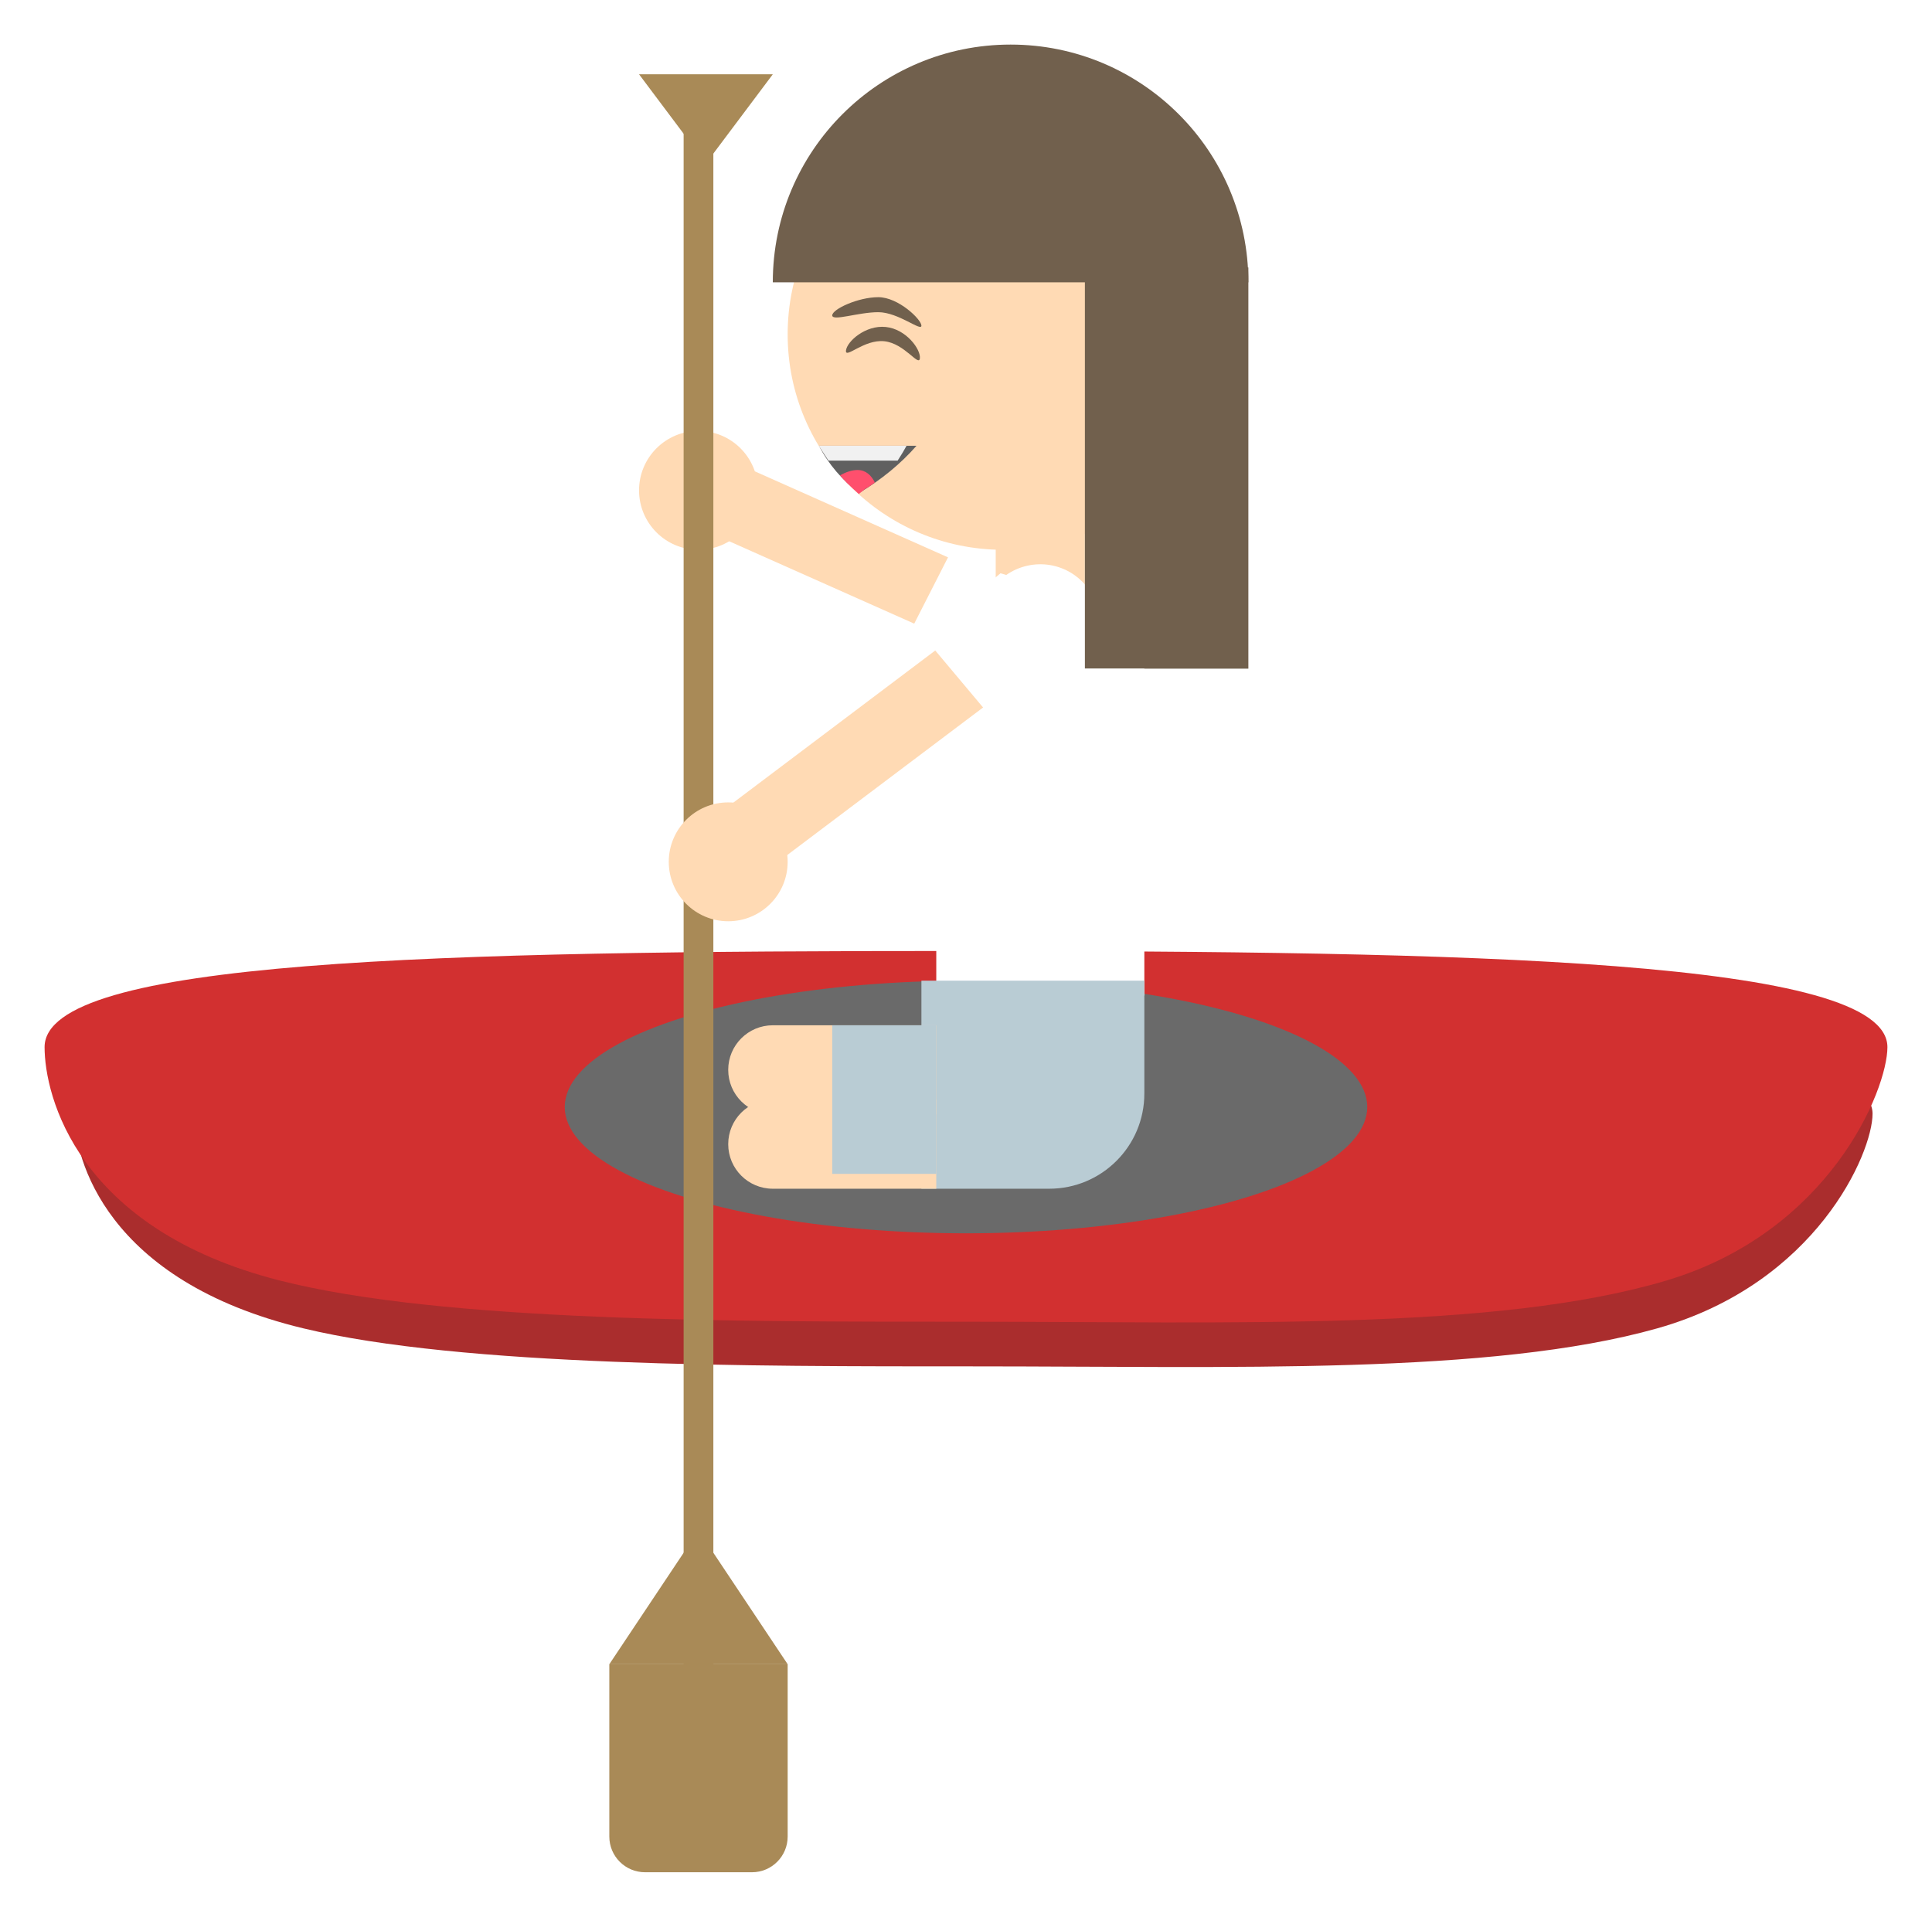 <?xml version="1.0" encoding="UTF-8"?>
<svg viewBox="0 0 130 129" version="1.1" xmlns="http://www.w3.org/2000/svg" xmlns:xlink="http://www.w3.org/1999/xlink">
    <!-- Generator: Sketch 51.2 (57519) - http://www.bohemiancoding.com/sketch -->
    <title>Silvitko Paddle Left Centre</title>
    <desc>Created with Sketch.</desc>
    <defs>
        <filter x="-4.4%" y="-2.8%" width="108.9%" height="108.9%" filterUnits="objectBoundingBox" id="filter-1">
            <feOffset dx="0" dy="2" in="SourceAlpha" result="shadowOffsetOuter1"></feOffset>
            <feGaussianBlur stdDeviation="1.5" in="shadowOffsetOuter1" result="shadowBlurOuter1"></feGaussianBlur>
            <feColorMatrix values="0 0 0 0 0   0 0 0 0 0   0 0 0 0 0  0 0 0 0.5 0" type="matrix" in="shadowBlurOuter1" result="shadowMatrixOuter1"></feColorMatrix>
            <feMerge>
                <feMergeNode in="shadowMatrixOuter1"></feMergeNode>
                <feMergeNode in="SourceGraphic"></feMergeNode>
            </feMerge>
        </filter>
    </defs>
    <g id="Page-1" stroke="none" stroke-width="1" fill="none" fill-rule="evenodd">
        <g id="Spare-animation-parts" transform="translate(-104, -159)">
            <g id="Silvitko-Paddle-Left-Centre" filter="url(#filter-1)" transform="translate(107, 160)">
                <g id="Kayak" transform="translate(0, 61)">
                    <path d="M62.5,27.955 C79.871,27.955 97.335,28.552 108.519,25.395 C119.206,22.379 123,13.6 123,10.952 C123,5.534 95.793,5 61.825,5 C27.857,5 2,5.534 2,10.952 C2,13.951 4.112,22.193 17.405,25.395 C28.129,27.978 47.333,27.955 62.5,27.955 Z" id="Oval-6-Copy-2" fill="#AA2D2D"></path>
                    <path d="M62,24.951 C79.801,24.951 97.699,25.6 109.16,22.168 C120.112,18.89 124,9.348 124,6.47 C124,0.58 96.118,0 61.308,0 C26.498,0 0,0.58 0,6.47 C0,9.73 2.165,18.688 15.787,22.168 C26.777,24.976 46.457,24.951 62,24.951 Z" id="Oval-6-Copy-3" fill="#D23030"></path>
                    <ellipse id="Oval-6-Copy" fill="#6A6A6A" cx="62" cy="10.5" rx="27" ry="8.5"></ellipse>
                </g>
                <rect id="Rectangle-28-Copy-4" fill="#FFDAB4" transform="translate(53.5, 34) rotate(114) translate(-53.5, -34) " x="51" y="25" width="5" height="18"></rect>
                <path d="M60,35.296 L61.264,34.455 C62.591,33.571 64.315,33.56 65.653,34.425 L67,35.296 L67,42 L60,42 L60,35.296 Z" id="Rectangle-28-Copy-3" fill="#FFFFFF" transform="translate(63.5, 38) rotate(117) translate(-63.5, -38) "></path>
                <rect id="Rectangle-28" fill="#FFDAB4" x="64" y="29" width="6" height="8"></rect>
                <path d="M70.277,36.681 L74,42 L60,42 L63.723,36.681 C64.99,34.872 67.484,34.431 69.294,35.698 C69.676,35.966 70.009,36.299 70.277,36.681 Z" id="Triangle" fill="#FFFFFF"></path>
                <circle id="Oval-6" fill="#FFDAB4" cx="64.5" cy="19.5" r="14.5"></circle>
                <path d="M54.812,30.175 C53.682,29.319 52.754,28.263 52.109,27 L58.669,27 C57.601,28.221 56.289,29.29 54.812,30.175 Z" id="Combined-Shape" fill="#606060"></path>
                <path d="M53.513,28.997 C53.912,28.77 54.333,28.631 54.7,28.631 C55.252,28.631 55.628,28.982 55.866,29.472 C55.753,29.557 55.648,29.639 55.527,29.714 C55.477,29.746 55.435,29.784 55.382,29.814 C55.324,29.847 55.256,29.872 55.206,29.912 C55.066,30.023 54.926,30.134 54.786,30.246 C54.181,29.706 53.689,29.216 53.611,29.081 C53.591,29.046 53.534,29.032 53.513,28.997 Z" id="Combined-Shape" fill="#FF4F6D"></path>
                <path d="M52.092,27 L58,27 C57.903,27.174 57.816,27.326 57.741,27.454 C57.665,27.582 57.552,27.764 57.4,28 L52.746,28 L52.092,27 Z" id="Rectangle-27" fill="#F1F1F1"></path>
                <path d="" id="Combined-Shape-Copy-7" fill="#E3E3E3"></path>
                <path d="M56.5,19.965 C57.881,19.965 59,21.462 59,20.855 C59,20.248 57.881,19 56.5,19 C55.119,19 54,20.248 54,20.855 C54,21.462 55.119,19.965 56.5,19.965 Z" id="FACE-Copy-2" fill="#71604D" transform="translate(56.5, 20) rotate(6) translate(-56.5, -20) "></path>
                <path d="M56.097,18.01 C57.449,18.01 59,19.337 59,18.918 C59,18.5 57.449,17 56.097,17 C54.745,17 53,17.806 53,18.224 C53,18.642 54.745,18.01 56.097,18.01 Z" id="FACE-Copy-3" fill="#71604D"></path>
                <path d="M49,16 C49,7.163 56.163,0 65,0 C73.837,0 81,7.163 81,16 L49,16 Z" id="Combined-Shape" fill="#71604D"></path>
                <rect id="Rectangle-25" fill="#71604D" x="70" y="15" width="11" height="27"></rect>
                <rect id="Rectangle-29" fill="#FFFFFF" x="60" y="42" width="14" height="22"></rect>
                <rect id="Rectangle-28-Copy-2" fill="#FFDAB4" transform="translate(54.5, 48) rotate(53) translate(-54.5, -48) " x="52" y="39" width="5" height="18"></rect>
                <path d="M61,37.296 L62.264,36.455 C63.591,35.571 65.315,35.56 66.653,36.425 L68,37.296 L68,44 L61,44 L61,37.296 Z" id="Rectangle-28-Copy" fill="#FFFFFF" transform="translate(64.5, 40) rotate(50) translate(-64.5, -40) "></path>
                <circle id="Oval-8-Copy" fill="#FFDAB4" cx="44" cy="30" r="4"></circle>
                <rect id="Rectangle-30" fill="#A98A57" x="43" y="5" width="2" height="105"></rect>
                <polygon id="Triangle-2" fill="#A98A57" transform="translate(44.5, 5) rotate(-180) translate(-44.5, -5) " points="44.5 2 49 8 40 8"></polygon>
                <polygon id="Triangle-2-Copy" fill="#A98A57" transform="translate(44, 104.5) scale(1, -1) rotate(-180) translate(-44, -104.5) " points="44 100 50 109 38 109"></polygon>
                <path d="M38,109 L50,109 L50,120.6 C50,121.925 48.925,123 47.6,123 L40.4,123 C39.075,123 38,121.925 38,120.6 L38,109 Z" id="Rectangle-31" fill="#A98A57"></path>
                <path d="M59,63 L74,63 L74,70.6 C74,74.135 71.135,77 67.6,77 L59,77 L59,63 Z" id="Rectangle-32" fill="#B9CCD4"></path>
                <path d="M49,71 L60,71 L60,77 L49,77 C47.343,77 46,75.657 46,74 L46,74 C46,72.343 47.343,71 49,71 Z" id="Rectangle-33-Copy" fill="#FFDAB4"></path>
                <path d="M49,66 L60,66 L60,72 L49,72 C47.343,72 46,70.657 46,69 L46,69 C46,67.343 47.343,66 49,66 Z" id="Rectangle-33-Copy-2" fill="#FFDAB4"></path>
                <rect id="Rectangle-33" fill="#B9CCD4" x="53" y="66" width="7" height="10"></rect>
                <circle id="Oval-8" fill="#FFDAB4" cx="46" cy="55" r="4"></circle>
            </g>
        </g>
    </g>
</svg>